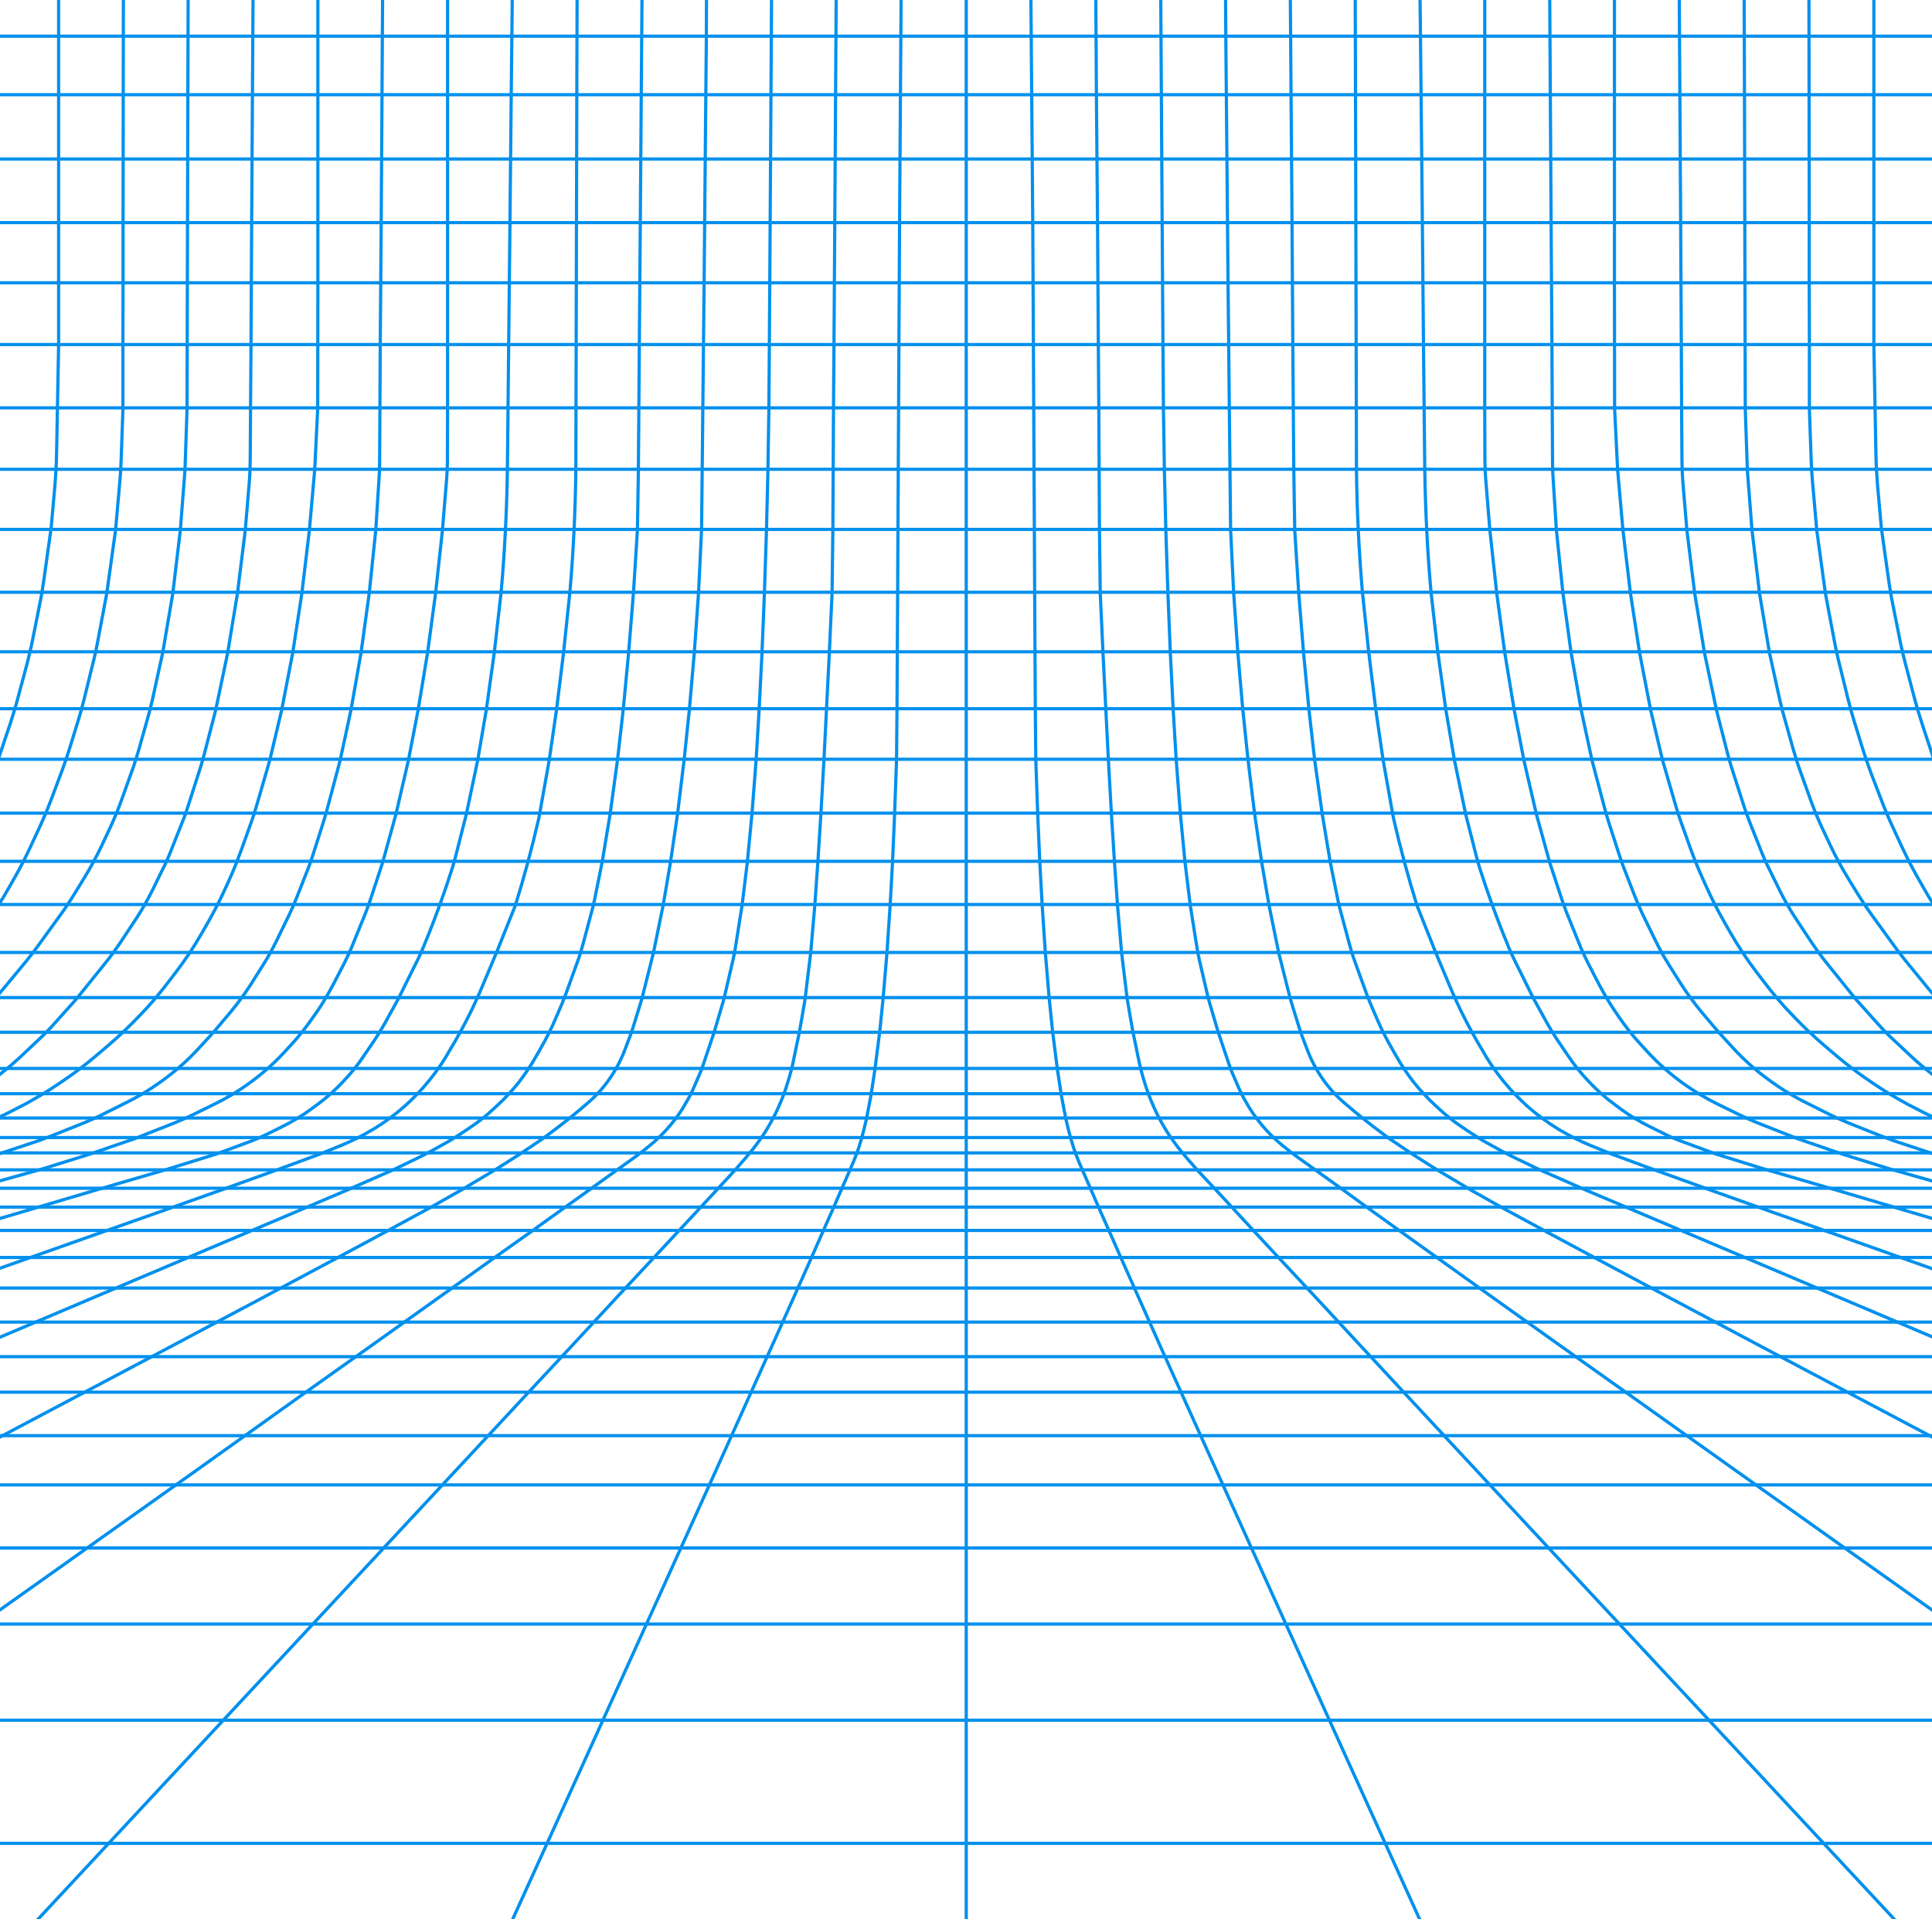 <svg xmlns="http://www.w3.org/2000/svg" width="1208" height="1200" version="1.1" viewBox="0 0 1207.7 1200" xml:space="preserve"><style>.st0{fill:none;stroke:#0090ed;stroke-width:2;stroke-linecap:round;stroke-linejoin:round}</style><path d="M1677.1 1152.5H-457.5" class="st0"/><path d="M1677.1 928.4H-457.5" class="st0"/><path d="M1677.1 897.6H-457.5" class="st0"/><path d="M1677.1 870.4H-457.5" class="st0"/><path d="M1677.1 826.6H-457.5" class="st0"/><path d="M1677.1 805.3H-457.5" class="st0"/><path d="M1677.1 786.2H-457.5" class="st0"/><path d="M1677.1 769.3H-457.5" class="st0"/><path d="M1677.1 848.2H-457.5" class="st0"/><path d="M1677.1 1075.5H-457.5" class="st0"/><path d="M1677.1 1015.4H-457.5" class="st0"/><path d="M1677.1 967.8H-457.5" class="st0"/><path d="M1677.1 754.7H-457.5" class="st0"/><path d="M1677.1 742.9H-457.5" class="st0"/><path d="M1677.1 731.4H-457.5" class="st0"/><path d="M1677.1 711.2H-457.5" class="st0"/><path d="M1677.1 720.8H-457.5" class="st0"/><path d="M1677.1 699H-457.5" class="st0"/><path d="M1677.1 683.8H-457.5" class="st0"/><path d="M1677.1 668H-457.5" class="st0"/><path d="M1677.1 645.4H-457.5" class="st0"/><path d="M1677.1 623.7H-457.5" class="st0"/><path d="M1677.1 595.5H-457.5" class="st0"/><path d="M1677.1 565.5H-457.5" class="st0"/><path d="M1677.1 538.5H-457.5" class="st0"/><path d="M1677.1 508.4H-457.5" class="st0"/><path d="M1677.1 474.7H-457.5" class="st0"/><path d="M1677.1 443.1H-457.5" class="st0"/><path d="M1677.1 407.5H-457.5" class="st0"/><path d="M1677.1 370.3H-457.5" class="st0"/><path d="M1677.1 331H-457.5" class="st0"/><path d="M1677.1 293.4H-457.5" class="st0"/><path d="M1677.1 255H-457.5" class="st0"/><path d="M1677.1 215.4H-457.5" class="st0"/><path d="M1677.1 176.8H-457.5" class="st0"/><path d="M1677.1 139.2H-457.5" class="st0"/><path d="M1677.1 99.4H-457.5" class="st0"/><path d="M1677.1 59.2H-457.5" class="st0"/><path d="M1677.1 22.6H-457.5" class="st0"/><path d="m317.3 1206.8 57.4-126.6 41.7-92.1 31.2-69 20.6-45.8 14.6-32.4 13.5-30.1 10.7-24 6.9-15.7 7-15.8 4.7-10.8 5.5-12.6 2.4-5.6c1.3-3.2 2.6-6.4 3.6-9.8 1-3.1 1.9-6.2 2.7-9.4l1.8-7.5 2.9-15.1 2.4-15.9 3-23.6 2.1-20.5 2.4-28.4 2-29.9 1.5-27 1.3-30.1 1.2-33.7.3-30.9.2-36.4.2-37.1.2-39.5.2-37.4.2-38.4.2-39.7.2-38.5.2-37.6 1-145.9" class="st0"/><path d="m16.1 1208 119-127.8 85.8-92.1 64.2-69 42.6-45.8 30.2-32.4 27.9-30.1 22.4-24 14.6-15.7 14.7-15.8 10-10.8 11.8-12.8 6.3-7.2c1.8-2.1 3.6-4.3 5.3-6.4l1.3-1.7c2.3-3.1 4.6-6.2 6.6-9.5 3-4.9 5.7-9.9 8-15.1v-.1c2.2-4.8 4-9.7 5.5-14.7l1-3.2c1-3.5 1.9-6.9 2.6-10.4l3.8-18.3s3.5-19.8 3.5-20.2 3.5-28.7 3.5-28.7l2.6-29.9 1.9-27 1.9-30.1 1.9-33.7 1.6-31.6 1.8-35.8 1.7-37.1.5-39.5.2-37.4.2-38.4.3-39.7.5-76.2.5-79.9.4-65" class="st0"/><path d="m482.3-6.3-.4 66.2-.5 79.9-.5 76.2-.3 39.7-.6 38.4-.9 37.4-1.3 39.5-1.5 37.1-1.8 35.8-1.9 31.6-2.6 33.7-2.9 30.1-3.3 27-4.2 26.5c-.4 2.2-.8 4.6-1.3 6.8l-5.2 22.4c-.4 1.8-.9 3.6-1.4 5.3l-5.3 18-6.8 20.2c-.8 2.2-1.6 4.6-2.6 6.7l-2.8 6.5c-1.7 4.1-3.7 8-6 11.7l-.7 1.3c-3.3 5.5-7.2 10.6-11.5 15.2-3.2 3.4-6.5 6.6-10.1 9.5l-4.5 3.6c-1.3 1-2.7 2.1-4.1 3.1l-12 8.6-17.9 12.9-14.8 10.6-22 15.8-22 15.6-33.5 24-42.2 30.1-45.6 32.4-64.4 46-97.1 69-129.9 92.1-178.5 126.6" class="st0"/><path d="m-441.6 1131.4 97.2-51.2 174.8-92.2L-39 919l86.5-45.8 61.2-32.4 56.6-30.1 44.9-24 29.2-15.7 29.1-15.8 19.1-10.8 22-13.1 15.7-10 14.2-9.6 4-3c8.3-6.1 16.4-12.6 24.2-19.4 3.8-3.3 7.3-6.9 10.4-10.9 5.2-6.6 9.4-14 12.4-21.9l3.6-9.5c.5-1.5 1-2.9 1.5-4.4l5-16.2c.4-1.5.9-2.9 1.2-4.4l6.6-26.2 6.1-29.9 4.6-27 4.4-30.1 4.1-33.7 3.3-31.6 3.1-35.8 2.6-36.7 1.9-39.5.4-37.4.4-38.4.4-39.7.4-38.5.7-77.4.7-76.8.1-28.4" class="st0"/><path d="m401.3-6.3-.5 66.2-.6 79.9-.6 76.2-.3 39.7-.3 38.4-.6 37.4-2.5 39.5-3 37.1-3.4 35.8-3.6 31.6-4.6 33.7-5 30.1-4.7 23.2c-.5 2.6-1.1 5-1.8 7.5l-5.7 21.3c-.9 3.3-1.9 6.6-3.1 9.8l-7.2 19.9c-.9 2.4-1.8 4.7-2.8 7.1l-4.7 10.9c-1.8 4.1-3.8 8.1-5.9 12l-5.2 9.2c-3.2 5.7-6.9 11.2-10.9 16.4-4.3 5.4-9 10.4-14.1 15.1l-2.3 2.1c-4.4 4.1-9.1 7.8-14.1 11.1l-5.8 3.9c-3.2 2.1-6.3 4.1-9.6 5.9l-9.4 5.2c-2 1.1-4.1 2.2-6.1 3.2l-17.2 8.3-30.1 13.2-25.4 10.8-37.3 15.8-93.3 39.5-71 30.1-76.5 32.4-108 45.8-162.8 69-82.1 34.7" class="st0"/><path d="m360.7-5.1-.2 65-.2 79.9-.2 76.2-.1 39.7-.1 38.4c-.3 25-1.5 49.9-3.6 74.8l-.2 2.1-3.9 37.1-4.4 35.8-4.6 31.6-6 33.7-.5 2.6c-4.2 18.3-9.1 36.6-14.7 54.5L310.1 596l-8.7 20.7c-2.1 5.1-4.4 10.1-6.8 15.1-4.3 8.7-8.9 17.3-14 25.6l-1.9 3.3c-3.2 5.3-6.8 10.3-10.7 15.1l-.5.6c-4.4 5.4-9.3 10.4-14.5 15.1-6.1 5.4-12.8 10.3-19.7 14.5l-.9.5c-5.8 3.5-12 6.6-18.2 9.2l-14 5.7-26.3 9.7-37.1 13.4-30.4 10.8-44.8 15.8-111.9 39.5-181.1 62.5-209.5 72.4" class="st0"/><path d="m320.2-6.3-.7 66.2-.8 79.9-.8 76.2-.4 39.7-.4 38.4c-.4 25-1.6 49.9-3.8 74.8l-.2 2.1-4.2 37.1-5 35.8-5.4 31.6-7.1 33.7-6.8 26.7c-.6 2.2-1.2 4.6-1.9 6.7-5 15.7-10.6 31.3-16.9 46.5l-1.2 3c-1.1 2.7-2.3 5.3-3.6 8l-12.1 24.4-8.5 15.4c-1.9 3.4-3.9 6.7-6.1 10l-7.2 10.6c-3.7 5.5-7.8 10.6-12.4 15.4-5.4 5.8-11.3 11-17.7 15.6l-2.4 1.8c-5.8 4.3-12.1 8-18.5 11.2l-9.3 4.6c-3.8 1.9-7.8 3.6-11.7 5l-20 7.4-30.6 9.5-46.2 13.5-90.3 26.7-133.6 39.7-210.1 62.5-65.9 19.6" class="st0"/><path d="M279.7-5.1v260.7l-.1 32.7c0 3.8-.2 7.6-.5 11.3l-2.6 31.8-4.3 39.5-5 37.1-5.9 35.8-6.1 31.6-7.8 33.7-8.3 30.1-7.4 22.5c-1 3-2 6-3.2 8.9l-7.7 19c-1.7 4.4-3.7 8.6-5.8 12.8l-7.2 13.9c-2.9 5.4-6 10.7-9.4 15.7l-2.6 3.7c-4.3 6.2-8.9 12.1-14 17.6l-4.6 5c-6.4 6.9-13.6 13.2-21.3 18.8-6.9 5-14.2 9.4-21.9 13.2l-14.1 6.9c-3.5 1.7-7.2 3.3-10.8 4.8l-25.3 10-27.9 9.6-30.1 9.4-86.5 24.2-117.4 31.5-262.8 67.7" class="st0"/><path d="m239.1-6.3-.4 66.2-.5 79.9-.6 76.2-.2 39.7-.2 34.1c0 2.9-.1 5.8-.3 8.6l-2.1 33.1-4.1 39.5-5.1 37.1-6.3 35.8-6.8 31.6-7.9 29.7c-.7 2.7-1.5 5.3-2.3 8l-6.9 21.7c-1 3-2 6-3.2 8.9l-6.6 16.8c-1.5 3.8-3.2 7.7-4.9 11.3l-7.9 16.2c-2.6 5.3-5.5 10.6-8.7 15.6l-7.3 11.6c-3.9 6.1-8.3 12-12.9 17.6l-10.4 12.3-8.7 9.5c-8.5 9.4-18.2 17.6-28.7 24.6-5.3 3.6-10.8 6.8-16.6 9.7l-15.6 7.8c-4 2-8.1 3.8-12.2 5.5l-20 8c-2.9 1.1-5.7 2.1-8.6 3.2l-24.7 8.2-33 9.2-57.9 13.8-47.2 10.8-70.4 15.8L-281 787l-110.7 24-49.2 10.4" class="st0"/><path d="M198.6-5.1v182.5l-.1 78.2-1.9 38.4-3.3 37.4-4.7 39.5-5.7 37.1-6.9 35.8-7.5 31.6-7.6 26.2c-1.4 5-3 9.9-4.8 14.8l-5 14c-2.1 5.8-4.4 11.7-6.9 17.4l-3.1 6.9c-3.5 7.7-7.3 15.2-11.5 22.5l-3.5 6.1c-4.9 8.6-10.4 16.8-16.4 24.7l-4.3 5.6c-5.5 7.3-11.3 14.2-17.6 20.7l-.7.7c-6.2 6.6-12.9 12.9-19.8 18.8L60 660c-6.7 5.7-13.8 11.1-21.1 16l-2.2 1.5c-6.9 4.7-14 8.9-21.3 12.9l-3.5 1.8c-9.2 4.9-18.6 9.3-28.4 13-11.4 4.4-23.2 7.9-35.2 10.5l-26.1 5.7-41.5 9.1-64 14-49.5 10.8-72.5 15.8-136.6 29.9" class="st0"/><path d="m158.1-6.3-.9 146.1-.2 37.6-.2 37.3-.3 40.9-.2 32.1c0 4.3-.2 8.5-.5 12.8l-2.6 31.1-4.9 39.5-6.1 37.1-7.5 35.8-7 27c-.8 3-1.6 6-2.6 9.1l-7.6 23.7c-1.2 3.6-2.4 7.3-3.9 10.8l-6.7 16.9c-1.7 4.4-3.6 8.7-5.8 12.9L95 556.9c-3.2 6.3-6.6 12.4-10.5 18.2l-9.6 14.5c-3 4.4-6.1 8.7-9.5 12.9l-17.9 22.2-13.6 15.2c-3.2 3.6-6.6 7.1-10.1 10.3l-11.2 10.6C6.9 666.1.8 671.1-5.6 675.7c-8.6 6-17.6 11.2-27.2 15.6l-5.3 2.4c-8.9 4.1-18.2 7.4-27.7 9.9l-27.2 7.1c-3.4.9-6.8 1.6-10.3 2.3l-44.1 8.6-48.3 8.9-78.8 14.2-61.2 10.8-105.8 18.5" class="st0"/><path d="m117.5-5.1-.2 65-.2 79.9-.1 37.6-.1 38.6-.1 39.7-1.3 38.4-2.9 37.4-4.7 39.5-6.3 37-6.6 30.1c-.9 3.8-1.8 7.5-2.9 11.2l-5.4 19.2c-1.3 4.5-2.7 9-4.3 13.4l-6.6 18.4c-2.1 5.8-4.4 11.4-7 17L63.3 529c-3.2 6.7-6.7 13.2-10.6 19.6l-6.8 11.1c-2.7 4.3-5.4 8.4-8.4 12.5l-14 19.3c-2.2 3-4.5 6-6.8 8.9L1.3 619c-2.9 3.5-5.9 6.9-9 10.3l-8.2 8.7c-4.3 4.6-8.9 9-13.6 13.1l-10.2 9c-6.4 5.6-13.1 10.8-20.2 15.5-8.7 5.8-17.9 10.9-27.3 15.4l-1.9.9c-11 5.1-22.5 9.2-34.1 12.1l-24.1 6.1c-4 1-8.1 1.9-12.1 2.7l-44.9 8.5-48.5 8.8-80.1 14.3-61.7 10.8-46.6 8.1" class="st0"/><path d="m77-6.3-.1 66.2-.1 79.9v37.6l-.1 38.5v40.5l-1.1 30.9c-.1 4.5-.4 9-.8 13.5l-2.7 30.7-5.5 39.5-5.7 30.3c-.9 4.6-1.8 9.1-3 13.6l-5.4 22c-1.1 4.6-2.4 9.2-3.8 13.7l-5.2 16.9c-1.6 5.2-3.4 10.4-5.3 15.5l-6.5 17.3c-2.2 5.8-4.6 11.5-7.3 17.3l-5.7 12.3c-2.9 6.2-6 12.3-9.4 18.3l-4.1 7.2c-4.1 7.3-8.6 14.3-13.4 21.1l-4.5 6.3c-6.3 8.9-13.2 17.4-20.5 25.3l-5.3 5.8c-6.4 7-13.3 13.7-20.5 19.9l-4.2 3.6c-5.8 5-11.9 9.8-18.1 14.3l-12.6 9.1c-7.3 5.2-14.9 10.1-22.7 14.5-10.8 6.1-22.1 11.5-33.7 16l-4.5 1.7c-11.4 4.4-23.3 8-35.3 10.8l-35.7 8.1-48.2 9.6-45.9 8.7-79.7 14.4-41.3 7.2" class="st0"/><path d="M36.5-5.1V216l-1.3 68.5c-.1 6.3-.5 12.7-1 19l-2.4 26.8-4.7 33.5c-.7 4.8-1.5 9.7-2.5 14.4l-4.1 20.5c-1 5.4-2.4 10.8-3.7 16.2L11.4 435c-1.5 5.8-3.2 11.5-5.1 17.3L-1 474l-5.4 13.7c-5.5 14.2-12.3 27.8-20 40.8l-1.9 3.2c-2.5 4.1-5 8.1-7.7 12l-9.8 14.6c-3.5 5.1-7.1 10.1-10.8 15l-9.1 11.7c-5 6.4-10.3 12.6-15.8 18.6l-9 9.7c-6 6.4-12.4 12.6-19 18.5l-1.8 1.6c-7.8 6.8-15.9 13.2-24.4 19.1l-6.5 4.5c-9.4 6.5-19.1 12.5-29.3 17.7-10.6 5.6-21.7 10.4-33 14.5l-11.1 4.1c-11.1 4.1-22.5 7.4-34.1 9.9l-25.3 5.6c-4.8 1-9.7 1.9-14.5 2.8l-48.3 8-61.1 9-42.5 5.3" class="st0"/><path d="M604 1208V-6.3" class="st0"/><path d="m890.6 1206.8-57.4-126.6-41.7-92.1-31.2-69-20.7-45.8-14.6-32.4-13.4-30.1-10.7-24-6.9-15.7-7-15.8-4.7-10.8-5.5-12.6-2.4-5.6c-1.3-3.2-2.6-6.4-3.6-9.8-1-3.1-1.9-6.2-2.7-9.4l-1.8-7.5-2.9-15.1-2.4-15.9-3-23.6-2.1-20.5-2.4-28.4-2-29.9-1.5-27-1.3-30.1-1.2-33.7-.3-30.9-.2-36.4-.2-37.1-.2-39.5-.2-37.4-.2-38.4-.2-39.7-.2-38.5-.2-37.6-1.2-146.1" class="st0"/><path d="m1191.8 1208-119-127.8-85.8-92.1-64.2-69-42.6-45.8-30.1-32.4-27.9-30.1-22.4-24-14.6-15.7-14.6-15.8-10-10.8-12-12.8-6.3-7.2c-1.8-2.1-3.6-4.3-5.3-6.4l-1.3-1.7c-2.3-3.1-4.6-6.2-6.6-9.5-3-4.9-5.7-9.9-8-15.1v-.1c-2.2-4.8-4-9.7-5.5-14.7l-1-3.2c-1-3.5-1.9-6.9-2.6-10.4l-3.8-18.3s-3.5-19.8-3.5-20.2c-.1-.4-3.5-28.7-3.5-28.7l-2.6-29.9-1.9-27-1.9-30.1-1.9-33.7-1.6-31.6-1.8-35.8-1.7-37.1-.5-39.5-.2-37.4-.2-38.4-.3-39.7-.5-76.2-.7-80.2-.4-65" class="st0"/><path d="m725.6-6.3.4 66.2.5 79.9.5 76.2.3 39.7.6 38.4.9 37.4 1.3 39.5 1.5 37 1.8 35.8 1.9 31.6 2.6 33.7 2.9 30.1 3.3 27 4.2 26.5c.4 2.2.8 4.6 1.3 6.8l5.2 22.4c.4 1.8.9 3.6 1.4 5.3l5.3 18 6.8 20.2c.8 2.2 1.6 4.6 2.6 6.7l2.8 6.5c1.7 4.1 3.7 8 6 11.7l.7 1.3c3.3 5.5 7.2 10.6 11.4 15.2 3.2 3.4 6.5 6.6 10.1 9.5l4.5 3.6c1.3 1 2.7 2.1 4.1 3.1l12 8.6 17.9 12.9 14.8 10.8 22 15.8 21.9 15.7 33.5 24 42.2 30.1 45.6 32.4 64.3 45.8 97.1 69 129.9 92.1 178.5 126.6" class="st0"/><path d="m1649.5 1131.4-97.2-51.2-174.9-92.2-130.6-69-86.5-45.8-61.2-32.4-56.6-30.1-44.9-24-29.2-15.7-29.1-15.8-19.1-10.8-22-13.1-15.7-10-14.2-9.6-4-3c-8.3-6.1-16.3-12.6-24.2-19.4-3.8-3.3-7.3-6.9-10.4-10.9-5.2-6.6-9.4-14-12.4-21.9l-3.6-9.5c-.5-1.5-1-2.9-1.5-4.4l-5-16.2c-.4-1.5-.9-2.9-1.2-4.4l-6.6-26.2-6.1-29.9-4.6-27-4.4-30.1-4.1-33.7-3.3-31.6-3.1-35.8-2.6-37.1-1.9-39.5-.4-37.4-.4-38.4-.4-39.7-.4-38.5-.7-77.4-.7-76.8-.2-28.3" class="st0"/><path d="m806.6-6.3.5 66.2.6 79.9.5 76.2.3 39.7.3 38.4.6 37.4 2.5 39.5 3 37.1 3.4 35.8 3.6 31.6 4.7 33.5 5 30.1 4.7 23.2c.5 2.6 1.1 5 1.8 7.5l5.7 21.3c.9 3.3 1.9 6.6 3.1 9.8l7.2 19.9c.9 2.4 1.8 4.7 2.8 7.1l4.7 10.9c1.8 4.1 3.8 8.1 5.9 12l5.2 9.2c3.2 5.7 6.9 11.2 10.9 16.4 4.3 5.4 9 10.4 14.1 15.1l2.3 2.1c4.4 4.1 9.1 7.8 14.1 11.1l5.8 3.9c3.2 2.1 6.3 4.1 9.6 5.9l9.4 5.2c2.1 1.1 4.1 2.2 6.1 3.2l17.2 8.3 30 13.2 25.5 10.8L1055 771l93.5 39.6 71 30.1 76.5 32.4 108 45.8 162.8 69 82.1 34.7" class="st0"/><path d="m847.2-5.1.2 65 .2 79.9.2 76.2.1 39.7.1 38.4c.3 25 1.5 49.9 3.6 74.8l.2 2.1 3.9 37.1 4.4 35.8 4.6 31.6 6 33.7.5 2.6c4.2 18.3 9.1 36.6 14.7 54.5l11.9 29.9 8.7 20.7c2.1 5.1 4.4 10.1 6.8 15.1 4.3 8.7 8.9 17.3 14 25.6l1.9 3.3c3.2 5.3 6.8 10.3 10.7 15.1l.5.6c4.4 5.4 9.3 10.4 14.5 15.1 6.1 5.4 12.8 10.3 19.7 14.5l.9.5c5.8 3.5 12 6.6 18.2 9.2l14 5.7 26.3 9.7 37.1 13.4 30.3 10.8 44.8 15.8 111.9 39.7 181.1 62.5 209.5 72.4" class="st0"/><path d="m887.7-6.3.7 66.2.8 79.9.7 76.2.4 39.7.4 38.4c.4 25 1.6 49.9 3.8 74.8l.2 2.1 4.2 37.1 5 35.8 5.4 31.6 7 33.7 6.8 26.7c.6 2.2 1.2 4.6 1.9 6.7 5 15.7 10.6 31.3 16.9 46.5l1.2 3c1.1 2.7 2.3 5.3 3.6 8l12.1 24.4 8.5 15.4c1.9 3.4 3.9 6.7 6.1 10l7.2 10.6c3.7 5.5 7.8 10.6 12.4 15.4 5.4 5.8 11.3 11 17.7 15.6l2.4 1.8c5.8 4.3 12.1 8 18.5 11.2l9.3 4.6c3.8 1.9 7.8 3.6 11.8 5l20 7.4 30.6 9.5 46.2 13.5 90.3 26.7 133.6 39.7 210.1 62.5 65.9 19.6" class="st0"/><path d="M928.2-5.1v260.7l.1 32.7c0 3.8.2 7.6.5 11.3l2.6 31.8 4.3 39.5 5 37.1 5.9 35.8 6.1 31.6 7.8 33.7 8.3 30.1 7.4 22.5c1 3 2.1 6 3.2 8.9l7.7 19c1.7 4.4 3.7 8.6 5.8 12.8l7.2 13.9c2.9 5.4 6 10.7 9.4 15.7l2.5 3.7c4.3 6.2 8.9 12.1 14 17.6l4.6 5c6.4 6.9 13.6 13.2 21.3 18.8 6.9 5 14.2 9.4 21.9 13.2l14.1 6.9c3.5 1.7 7.2 3.3 10.8 4.8l25.3 10 27.9 9.6 30.1 9.4 86.4 24.5 117.4 31.5 262.8 67.7" class="st0"/><path d="m968.8-6.3.4 66.2.5 79.9.5 76.2.2 39.7.2 34.1c0 2.9.1 5.8.3 8.6l2.1 33.1 4.1 39.5 5.1 37.1 6.3 35.8 6.8 31.6 7.8 29.6c.7 2.7 1.5 5.3 2.3 8l7 21.7c1 3 2 6 3.2 8.9l6.5 16.8c1.5 3.8 3.2 7.7 4.9 11.3l7.9 16.2c2.6 5.3 5.5 10.6 8.7 15.6l7.3 11.6c3.9 6.1 8.3 12 12.9 17.6l10.4 12.3 8.7 9.5c8.5 9.4 18.2 17.6 28.7 24.6 5.3 3.6 10.8 6.8 16.5 9.7l15.6 7.8c4 2 8.1 3.8 12.2 5.5l20 8c2.9 1.1 5.7 2.1 8.6 3.2l24.7 8.2 33 9.2 58 13.8 47.2 10.8 70.4 15.8 70.9 15.7 110.7 24 49.2 10.4" class="st0"/><path d="M1009.3-5.1v182.5l.1 78.2 1.9 38.4 3.3 37.4 4.7 39.5 5.7 37.1 6.9 35.8 7.5 31.6 7.6 26.2c1.4 5 3 9.9 4.8 14.8l5 14c2.1 5.8 4.4 11.6 7 17.4l3.1 6.9c3.5 7.7 7.3 15.2 11.5 22.5l3.5 6.1c4.9 8.6 10.4 16.8 16.4 24.7l4.3 5.6c5.5 7.3 11.3 14.2 17.6 20.7l.7.7c6.2 6.6 12.9 12.9 19.8 18.8l7.3 6.2c6.7 5.7 13.8 11.1 21.1 16l2.2 1.5c6.9 4.7 14 8.9 21.3 12.9l3.5 1.8c9.2 4.9 18.6 9.3 28.4 13 11.4 4.4 23.2 7.9 35.2 10.5l26.1 5.7 41.5 9.1 64 14 49.5 10.8 72.5 15.8 136.8 29.9" class="st0"/><path d="m1049.8-6.3.9 146.1.2 37.6.2 37.3.2 40.9.2 32.1c0 4.3.2 8.5.5 12.8l2.6 31.1 4.9 39.5 6.1 37.1 7.5 35.8 6.9 27c.8 3 1.6 6 2.6 9.1l7.6 23.7c1.2 3.6 2.5 7.3 3.9 10.8l6.7 16.9c1.7 4.4 3.6 8.7 5.8 12.9l6.1 12.5c3.2 6.3 6.6 12.4 10.5 18.2l9.6 14.5c3 4.4 6.1 8.7 9.5 12.9l17.9 22.2 13.6 15.2c3.2 3.6 6.6 7.1 10.1 10.3l11.3 10.6c5.7 5.3 11.8 10.3 18.2 14.9 8.6 6 17.6 11.2 27.2 15.6l5.3 2.4c8.9 4.1 18.2 7.4 27.7 9.9l27.2 7.1c3.4.9 6.8 1.6 10.3 2.3l44.2 8.6 48.3 8.9 78.8 14.2 61.2 10.8 105.8 18.5" class="st0"/><path d="m1090.4-5.1.2 65 .2 79.9.1 37.6.1 38.5.1 39.7 1.3 38.4 2.9 37.4 4.7 39.5 6.2 37.1 6.6 30.1c.9 3.8 1.8 7.5 2.9 11.2l5.4 19.2c1.3 4.5 2.7 9 4.3 13.4l6.6 18.4c2.1 5.8 4.4 11.4 7 17l5.5 11.7c3.2 6.7 6.7 13.2 10.6 19.6l6.8 11.1c2.7 4.3 5.4 8.4 8.4 12.5l14 19.3c2.2 3 4.5 6 6.8 8.9l15.3 18.7c2.9 3.5 5.9 6.9 9 10.3l8.2 8.7c4.3 4.6 8.9 9 13.6 13.1l10.2 9c6.4 5.6 13.1 10.8 20.2 15.5 8.7 5.8 17.9 10.9 27.3 15.4l1.9.9c11 5.1 22.5 9.2 34.1 12.1l24.1 6.1c4 1 8.1 1.9 12.1 2.7l44.9 8.5 48.5 8.8 80.1 14.3 61.7 10.8 46.6 8.1" class="st0"/><path d="m1130.9-6.3.1 66.2.1 79.9v37.6l.1 38.5v40.5l1.1 30.9c.1 4.5.4 9 .8 13.5l2.7 30.7 5.4 39.5 5.7 30.3c.9 4.6 1.8 9.1 3 13.6l5.4 22c1.1 4.6 2.4 9.2 3.8 13.7l5.2 16.9c1.6 5.2 3.4 10.4 5.3 15.5l6.6 17.2c2.2 5.8 4.6 11.5 7.3 17.3l5.7 12.3c2.9 6.2 6 12.3 9.4 18.3l4.1 7.2c4.1 7.3 8.6 14.3 13.4 21.1l4.5 6.3c6.3 8.9 13.2 17.4 20.5 25.3l5.3 5.8c6.4 7 13.3 13.7 20.5 19.9l4.2 3.6c5.8 5 11.9 9.8 18.1 14.3l12.6 9.1c7.3 5.2 14.9 10.1 22.7 14.5 10.8 6.1 22.1 11.5 33.7 16l4.5 1.7c11.4 4.4 23.3 8 35.3 10.8l35.7 8.1 48.2 9.6 45.9 8.7 79.7 14.4 41.3 7.2" class="st0"/><path d="M1171.5-5.1V216l1.3 68.5c.1 6.3.5 12.7 1 19l2.4 26.8 4.7 33.5c.7 4.8 1.5 9.7 2.5 14.4l4.1 20.5c1 5.4 2.3 10.8 3.7 16.2l5.3 20.2c1.5 5.8 3.2 11.5 5.1 17.3l7.2 21.8 5.3 13.7c5.5 14.2 12.3 27.8 20 40.8l1.9 3.2c2.4 4.1 5 8.1 7.7 12l9.8 14.6c3.5 5.1 7.1 10.1 10.8 15l9.1 11.7c5 6.4 10.3 12.6 15.8 18.6l9 9.7c6 6.4 12.4 12.6 19 18.5l1.8 1.6c7.8 6.8 15.9 13.2 24.4 19.1l6.5 4.5c9.4 6.5 19.1 12.5 29.3 17.7 10.6 5.6 21.7 10.4 33 14.5l11.1 4.1c11.1 4.1 22.5 7.4 34.1 9.9l25.3 5.6c4.8 1 9.7 1.9 14.5 2.8l48.3 8 61.4 8.9 42.5 5.3" class="st0"/></svg>